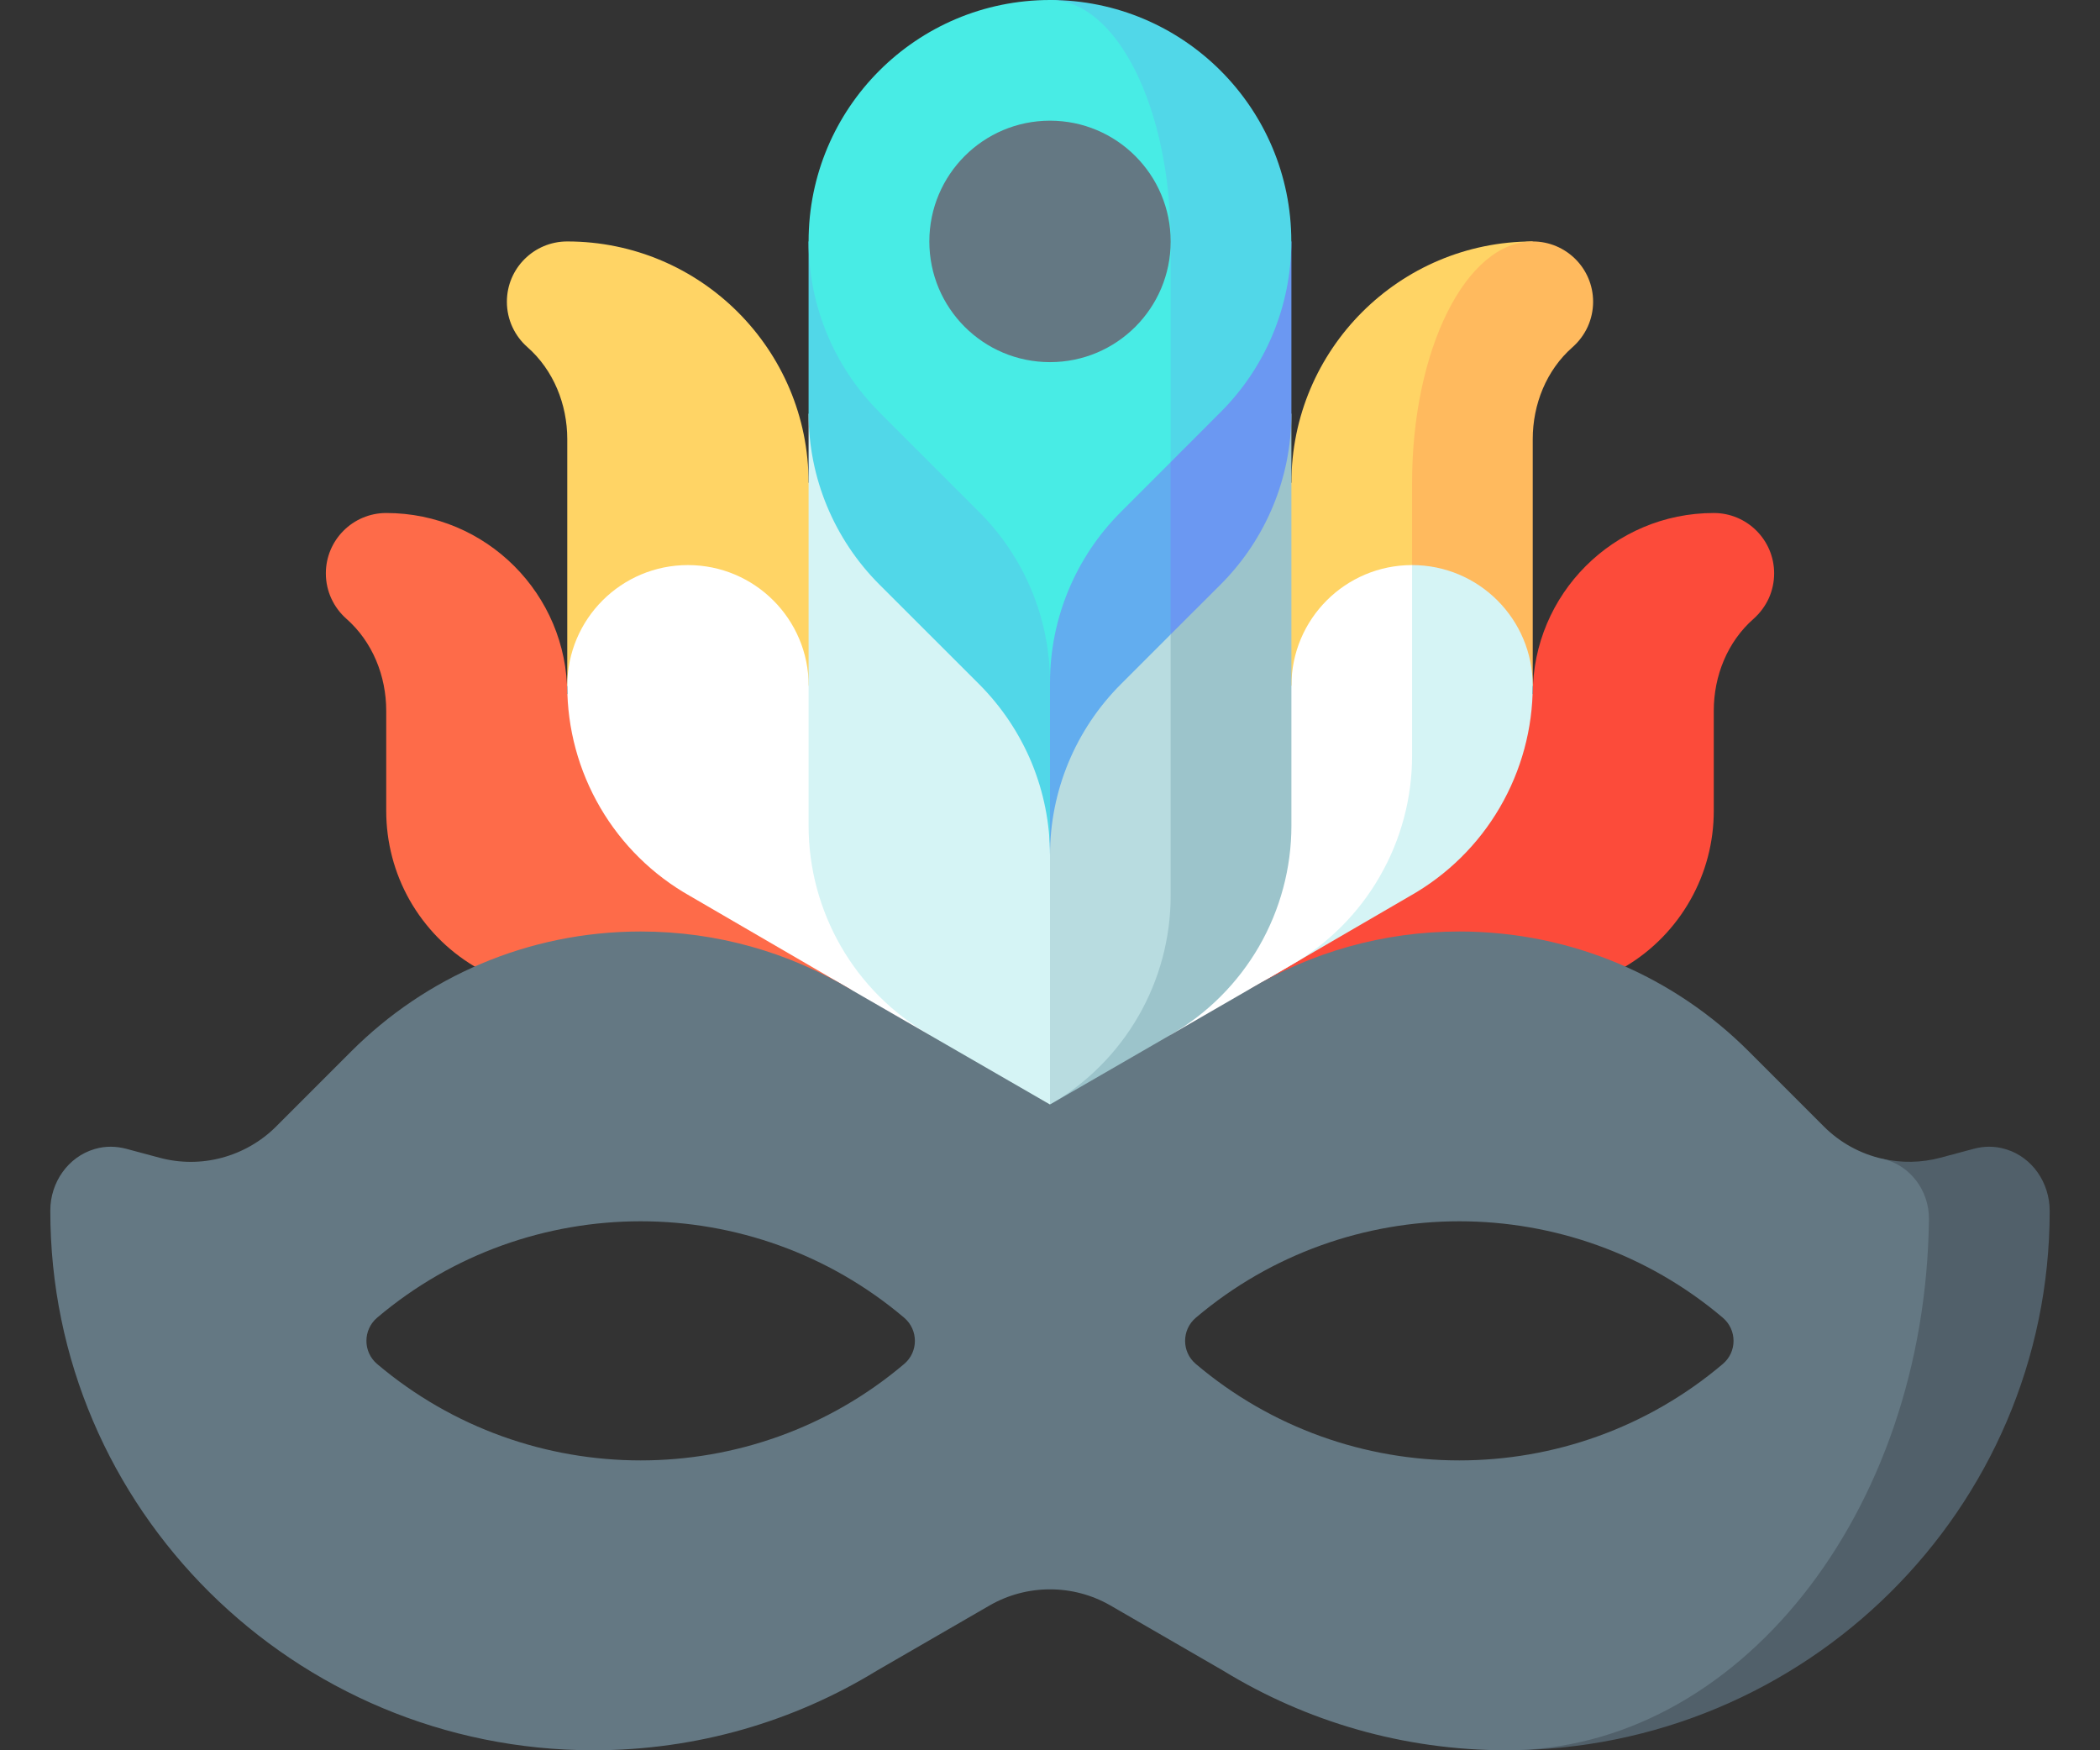 <svg width="24" height="20" viewBox="0 0 24 20" fill="none" xmlns="http://www.w3.org/2000/svg">
<rect x="0" y="0" width="24" height="20" fill="#333333" stroke="none"/>
<path d="M6.483 7.931C6.483 6.788 5.556 5.862 4.414 5.862C4.033 5.862 3.724 6.171 3.724 6.552C3.724 6.758 3.815 6.943 3.958 7.07C4.257 7.333 4.414 7.723 4.414 8.122V9.266C4.414 9.624 4.506 9.975 4.682 10.286C4.859 10.597 5.112 10.857 5.419 11.041L12 13.799V7.931H6.483Z" fill="#FE6B49"/>
<path d="M19.586 5.862C18.444 5.862 17.517 6.788 17.517 7.931H12V13.799L18.581 11.041C18.888 10.857 19.141 10.597 19.317 10.286C19.494 9.975 19.586 9.624 19.586 9.266V8.122C19.586 7.723 19.742 7.333 20.042 7.07C20.115 7.005 20.174 6.925 20.215 6.836C20.255 6.747 20.276 6.65 20.276 6.552C20.276 6.171 19.967 5.862 19.586 5.862Z" fill="#FC4B3A"/>
<path d="M9.241 5.517C9.241 3.994 8.006 2.759 6.483 2.759C6.102 2.759 5.793 3.067 5.793 3.448C5.793 3.655 5.884 3.84 6.027 3.966C6.326 4.229 6.483 4.62 6.483 5.018V7.836L9.241 9.905L12 7.836V5.517H9.241Z" fill="#FFD465"/>
<path d="M12 7.836H9.242C9.242 7.074 8.624 6.457 7.862 6.457C7.1 6.457 6.483 7.074 6.483 7.836C6.483 8.325 6.613 8.805 6.86 9.228C7.106 9.65 7.461 9.999 7.887 10.239L9.715 11.302L12.69 13.787L12 7.836Z" fill="white"/>
<path d="M14.759 5.517H12V7.836L16.828 9.215V5.517L17.517 2.759C15.994 2.759 14.759 3.994 14.759 5.517Z" fill="#FFD465"/>
<path d="M17.517 2.759C16.755 2.759 16.138 3.994 16.138 5.517V8.526L17.517 7.836V5.018C17.517 4.62 17.673 4.229 17.973 3.966C18.046 3.901 18.105 3.822 18.146 3.732C18.186 3.643 18.207 3.546 18.207 3.448C18.207 3.067 17.898 2.759 17.517 2.759Z" fill="#FFBA5E"/>
<path d="M16.138 6.457L15.448 7.836H12V13.787L14.285 11.302L16.113 10.239C16.539 9.999 16.894 9.65 17.14 9.228C17.387 8.805 17.517 8.325 17.517 7.836C17.517 7.074 16.9 6.457 16.138 6.457Z" fill="#D5F4F5"/>
<path d="M14.759 7.836H12V13.787L14.285 11.302L14.766 11.022C15.183 10.78 15.53 10.432 15.77 10.013C16.011 9.595 16.138 9.12 16.138 8.637V6.457C15.376 6.457 14.759 7.074 14.759 7.836Z" fill="white"/>
<path d="M13.379 4.727L11.31 14L13.379 11.826L13.381 11.823C13.8 11.581 14.148 11.232 14.39 10.813C14.631 10.394 14.759 9.919 14.759 9.435V4.727H13.379Z" fill="#9CC4CB"/>
<path d="M11.31 4.727L12.002 12.621C12.421 12.379 12.768 12.031 13.01 11.612C13.252 11.193 13.379 10.717 13.379 10.234V4.727H11.31Z" fill="#B8DCE0"/>
<path d="M9.241 4.727V9.435C9.241 9.919 9.369 10.394 9.61 10.813C9.852 11.233 10.2 11.581 10.619 11.823L12 14.582V4.727H9.241Z" fill="#D5F4F5"/>
<path d="M12 2.759L13.379 7.249L13.951 6.678C14.468 6.16 14.759 5.459 14.759 4.727V2.759H12Z" fill="#6B98F2"/>
<path d="M10.621 2.759L10.502 6.156C11.461 7.114 12 8.415 12 9.771C12 9.039 12.291 8.338 12.808 7.82L13.379 7.249V2.759H10.621Z" fill="#62ADEF"/>
<path d="M9.241 2.759V4.727C9.241 5.459 9.532 6.16 10.049 6.678L11.192 7.82C11.448 8.077 11.651 8.381 11.79 8.715C11.928 9.05 12 9.409 12 9.771V2.759H9.241ZM12 0L13.379 5.281L13.95 4.709C14.468 4.192 14.758 3.49 14.758 2.759C14.758 1.235 13.523 0 12 0Z" fill="#51D7E8"/>
<path d="M12 0C10.476 0 9.241 1.235 9.241 2.759C9.241 3.49 9.532 4.192 10.049 4.709L11.192 5.852C11.709 6.369 12 7.071 12 7.802C12 7.071 12.291 6.369 12.808 5.852L13.379 5.281V2.759C13.379 1.235 12.762 0 12 0Z" fill="#48ECE5"/>
<path d="M10.621 2.759C10.621 3.521 11.238 4.138 12 4.138C12.762 4.138 13.379 3.521 13.379 2.759C13.379 1.997 12.762 1.379 12 1.379C11.238 1.379 10.621 1.997 10.621 2.759Z" fill="#647883"/>
<path d="M22.924 13.132C22.793 13.092 22.67 13.097 22.557 13.127L22.176 13.229C21.96 13.287 21.732 13.291 21.514 13.241L17.218 20C20.634 20 23.425 17.247 23.425 13.837C23.425 13.518 23.229 13.224 22.924 13.132Z" fill="#51606A"/>
<path d="M21.514 13.241C21.26 13.184 21.028 13.056 20.844 12.872L19.986 12.014C19.14 11.167 17.97 10.644 16.678 10.644C15.804 10.644 14.985 10.884 14.285 11.301L12 12.621L9.715 11.302C9.015 10.884 8.196 10.644 7.322 10.644C6.03 10.644 4.86 11.167 4.014 12.014L3.156 12.872C2.985 13.043 2.771 13.166 2.537 13.229C2.304 13.292 2.057 13.292 1.823 13.229L1.443 13.127C1.331 13.098 1.209 13.092 1.081 13.13C0.776 13.22 0.575 13.513 0.575 13.831C0.571 17.244 3.363 20 6.782 20C7.968 20 9.076 19.668 10.018 19.092L11.31 18.345C11.52 18.224 11.758 18.161 12 18.161C12.242 18.161 12.48 18.224 12.69 18.345L13.982 19.092C14.924 19.668 16.032 20 17.218 20C19.851 20 22.006 17.298 22.045 13.932C22.049 13.606 21.831 13.313 21.514 13.241ZM4.31 15.057C6.045 13.588 8.599 13.588 10.333 15.057C10.497 15.196 10.497 15.448 10.333 15.586C8.599 17.055 6.045 17.055 4.31 15.586C4.147 15.448 4.147 15.196 4.31 15.057ZM13.667 15.057C15.401 13.588 17.955 13.588 19.689 15.057C19.853 15.196 19.853 15.448 19.689 15.586C17.955 17.055 15.401 17.055 13.667 15.586C13.503 15.448 13.503 15.196 13.667 15.057Z" fill="#647883"/>
</svg>

